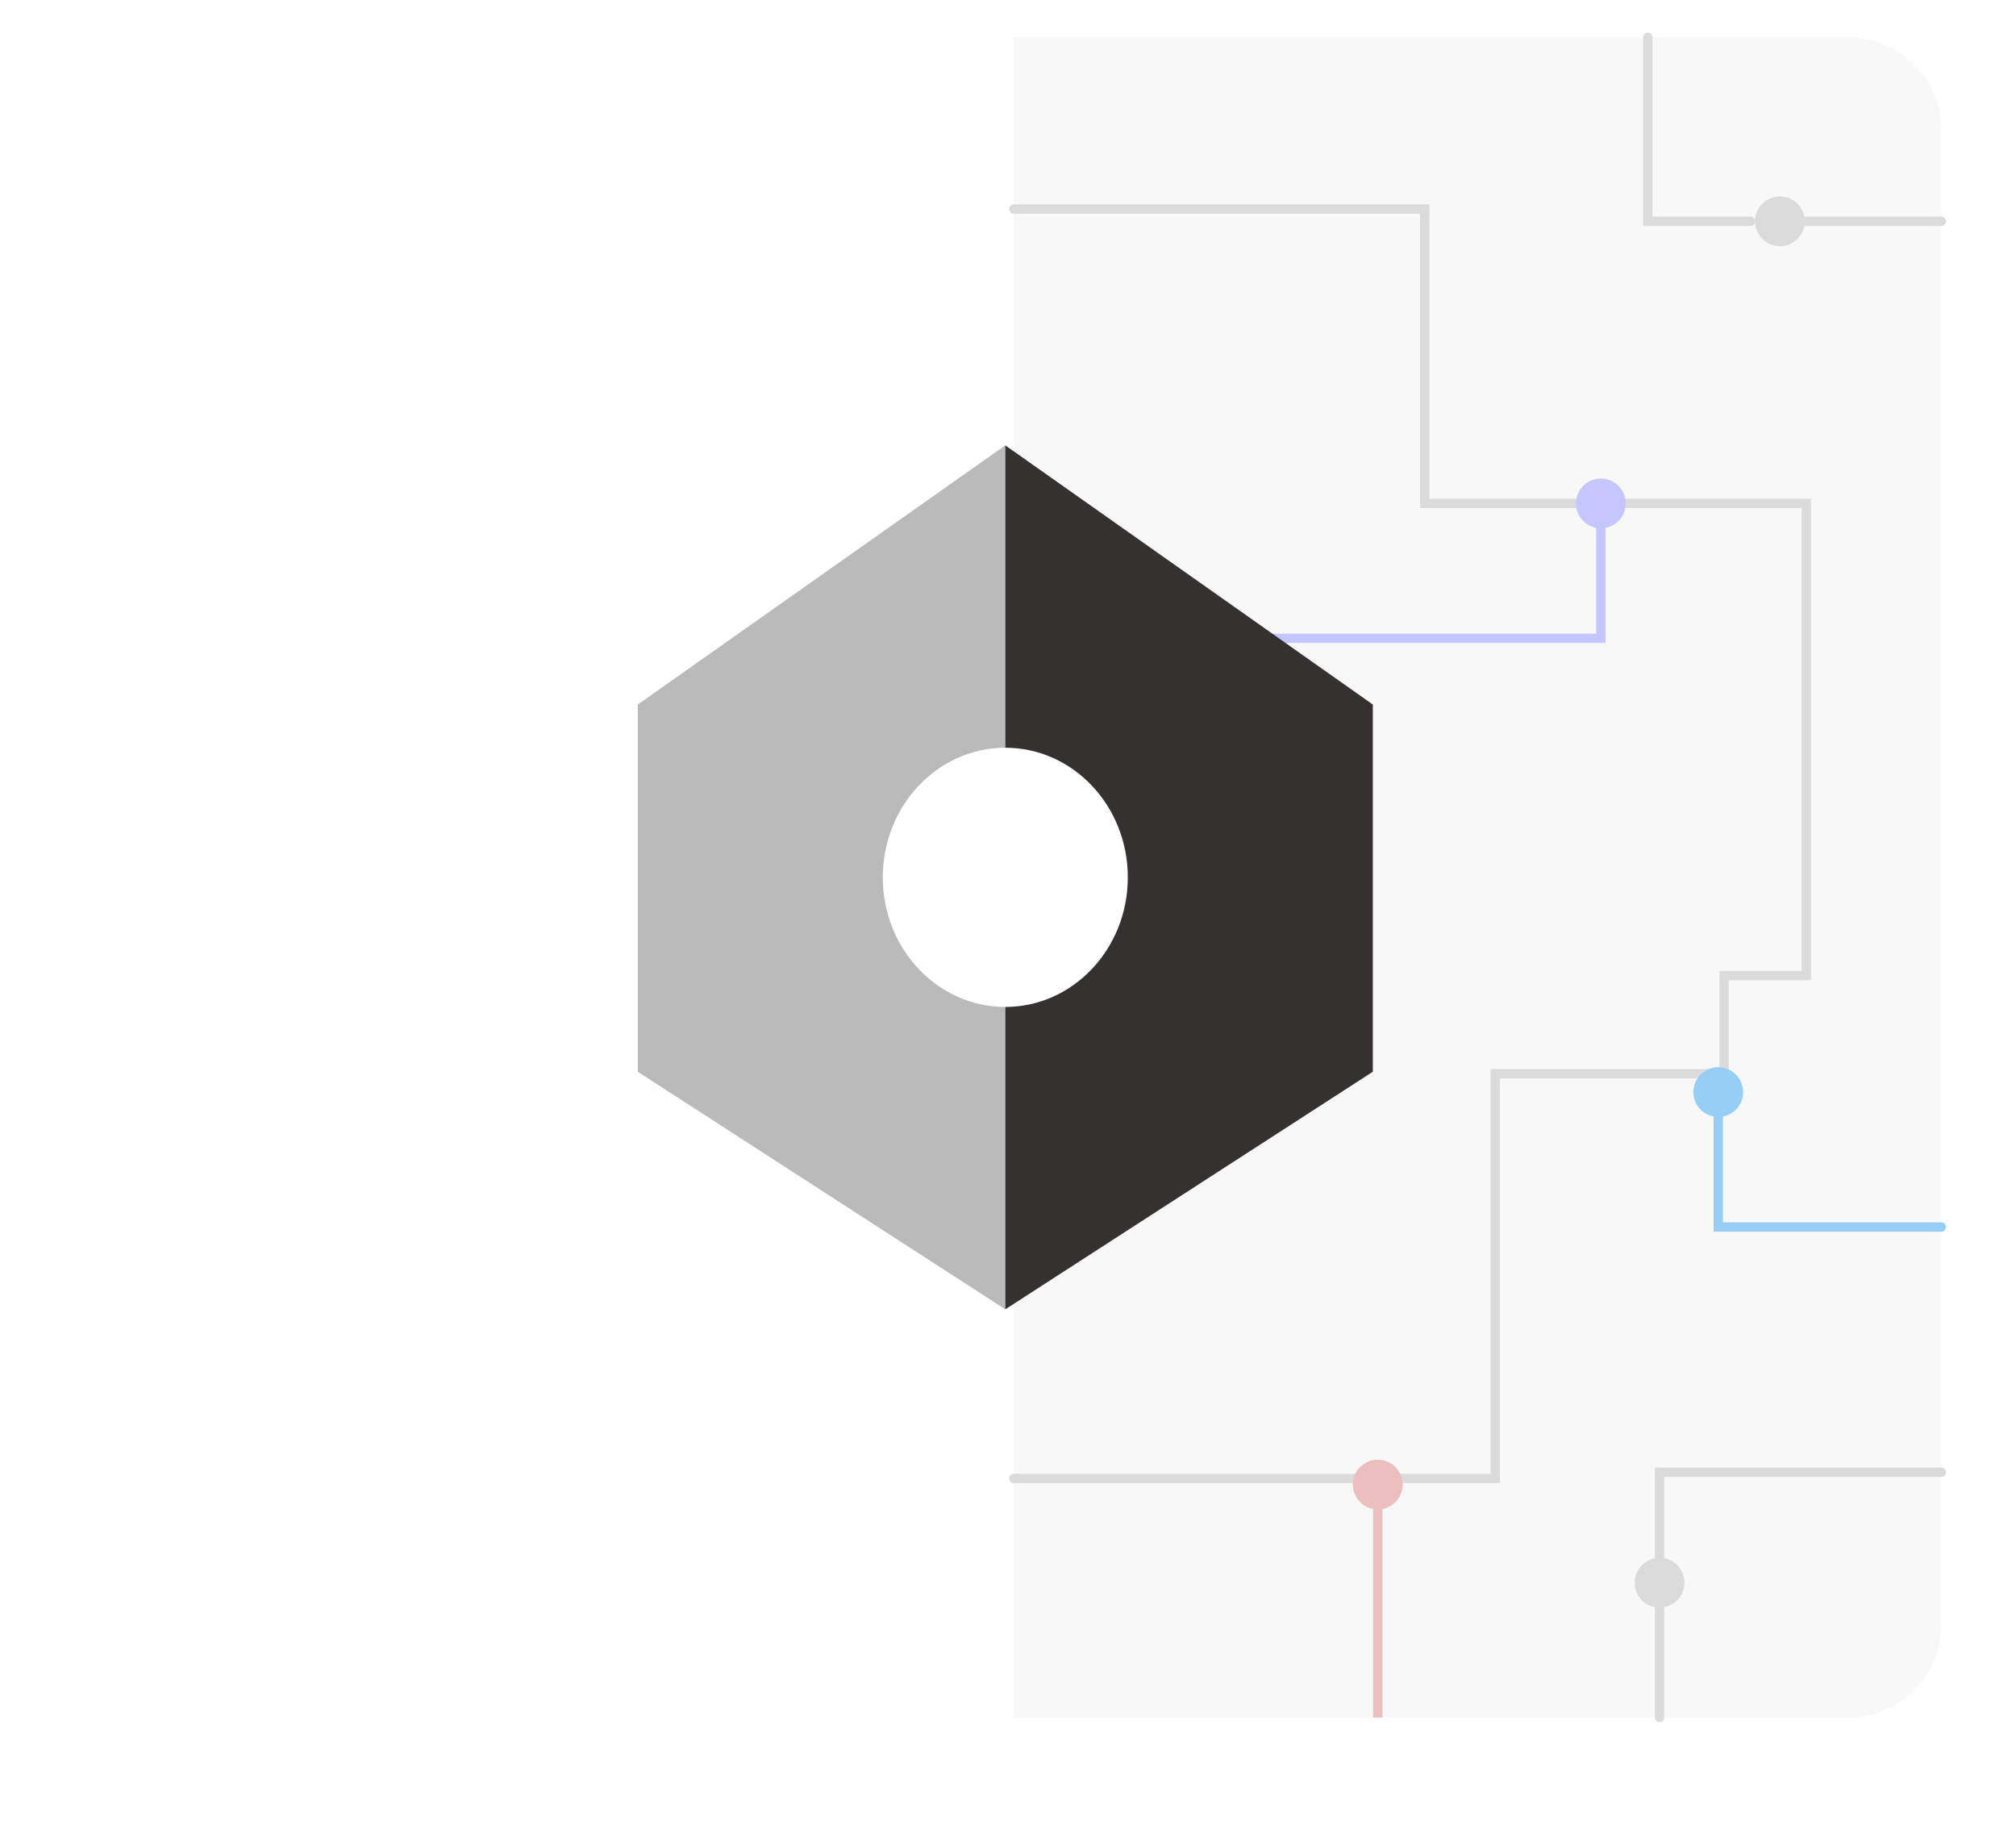 <svg width="216" height="196" viewBox="0 0 216 196" fill="none" xmlns="http://www.w3.org/2000/svg">
<g filter="url(#filter0_d_115_2648)">
<rect x="8" y="4" width="200" height="180" rx="10" fill="white"/>
</g>
<path d="M108.621 4H198C203.523 4 208 8.477 208 14V174C208 179.523 203.523 184 198 184H108.621V4Z" fill="#F8F8F8"/>
<path d="M108.621 158.379H160.197V115.022H184.728V104.511H193.533V53.927H152.65V22.394H108.621" stroke="#DBDBDB" stroke-linecap="round"/>
<path d="M148.118 176.117C148.118 175.841 147.894 175.617 147.618 175.617C147.342 175.617 147.118 175.841 147.118 176.117H148.118ZM144.951 159.036C144.951 160.509 146.145 161.703 147.618 161.703C149.091 161.703 150.285 160.509 150.285 159.036C150.285 157.564 149.091 156.37 147.618 156.37C146.145 156.37 144.951 157.564 144.951 159.036ZM147.118 176.117V184H148.118V176.117H147.118ZM148.118 184V159.036H147.118V184H148.118Z" fill="#ECBFBF"/>
<path d="M131.317 67.88C131.041 67.88 130.817 68.103 130.817 68.38C130.817 68.656 131.041 68.88 131.317 68.88V67.88ZM168.852 53.927C168.852 55.4 170.046 56.594 171.519 56.594C172.992 56.594 174.186 55.4 174.186 53.927C174.186 52.454 172.992 51.26 171.519 51.26C170.046 51.26 168.852 52.454 168.852 53.927ZM171.519 68.38V68.88H172.019V68.38H171.519ZM131.317 68.88H171.519V67.88H131.317V68.88ZM172.019 68.38V53.927H171.019V68.38H172.019Z" fill="#C6C6FF"/>
<path d="M208 130.945C208.276 130.945 208.5 131.169 208.5 131.445C208.5 131.721 208.276 131.945 208 131.945V130.945ZM186.765 116.993C186.765 118.466 185.572 119.659 184.099 119.659C182.626 119.659 181.432 118.466 181.432 116.993C181.432 115.52 182.626 114.326 184.099 114.326C185.572 114.326 186.765 115.52 186.765 116.993ZM184.099 131.445V131.945H183.599V131.445H184.099ZM208 131.945H184.099V130.945H208V131.945ZM183.599 131.445V116.993H184.599V131.445H183.599Z" fill="#97CEF5"/>
<path d="M208 157.722L177.809 157.722L177.809 166.919" stroke="#DBDBDB" stroke-linecap="round"/>
<path d="M178.309 184C178.309 184.276 178.085 184.5 177.809 184.5C177.533 184.5 177.309 184.276 177.309 184L178.309 184ZM180.476 169.547C180.476 171.02 179.282 172.214 177.809 172.214C176.336 172.214 175.142 171.02 175.142 169.547C175.142 168.074 176.336 166.881 177.809 166.881C179.282 166.881 180.476 168.074 180.476 169.547ZM177.309 184L177.309 169.547L178.309 169.547L178.309 184L177.309 184Z" fill="#DBDBDB"/>
<path d="M176.551 4L176.551 23.708L187.558 23.708" stroke="#DBDBDB" stroke-linecap="round"/>
<path d="M208 23.208C208.276 23.208 208.5 23.432 208.5 23.708C208.5 23.984 208.276 24.208 208 24.208L208 23.208ZM190.703 21.041C192.176 21.041 193.37 22.235 193.37 23.708C193.37 25.181 192.176 26.375 190.703 26.375C189.23 26.375 188.036 25.181 188.036 23.708C188.036 22.235 189.23 21.041 190.703 21.041ZM208 24.208L190.703 24.208L190.703 23.208L208 23.208L208 24.208Z" fill="#DBDBDB"/>
<path d="M107.711 140.264V47.709L68.332 75.475V114.811L107.711 140.264Z" fill="#BBBABA"/>
<path d="M107.711 140.264V47.709L147.09 75.475V114.811L107.711 140.264Z" fill="#353131"/>
<ellipse cx="107.711" cy="93.986" rx="13.126" ry="13.883" fill="white"/>
<defs>
<filter id="filter0_d_115_2648" x="0" y="0" width="216" height="196" filterUnits="userSpaceOnUse" color-interpolation-filters="sRGB">
<feFlood flood-opacity="0" result="BackgroundImageFix"/>
<feColorMatrix in="SourceAlpha" type="matrix" values="0 0 0 0 0 0 0 0 0 0 0 0 0 0 0 0 0 0 127 0" result="hardAlpha"/>
<feOffset dy="4"/>
<feGaussianBlur stdDeviation="4"/>
<feComposite in2="hardAlpha" operator="out"/>
<feColorMatrix type="matrix" values="0 0 0 0 0 0 0 0 0 0 0 0 0 0 0 0 0 0 0.1 0"/>
<feBlend mode="normal" in2="BackgroundImageFix" result="effect1_dropShadow_115_2648"/>
<feBlend mode="normal" in="SourceGraphic" in2="effect1_dropShadow_115_2648" result="shape"/>
</filter>
</defs>
</svg>
